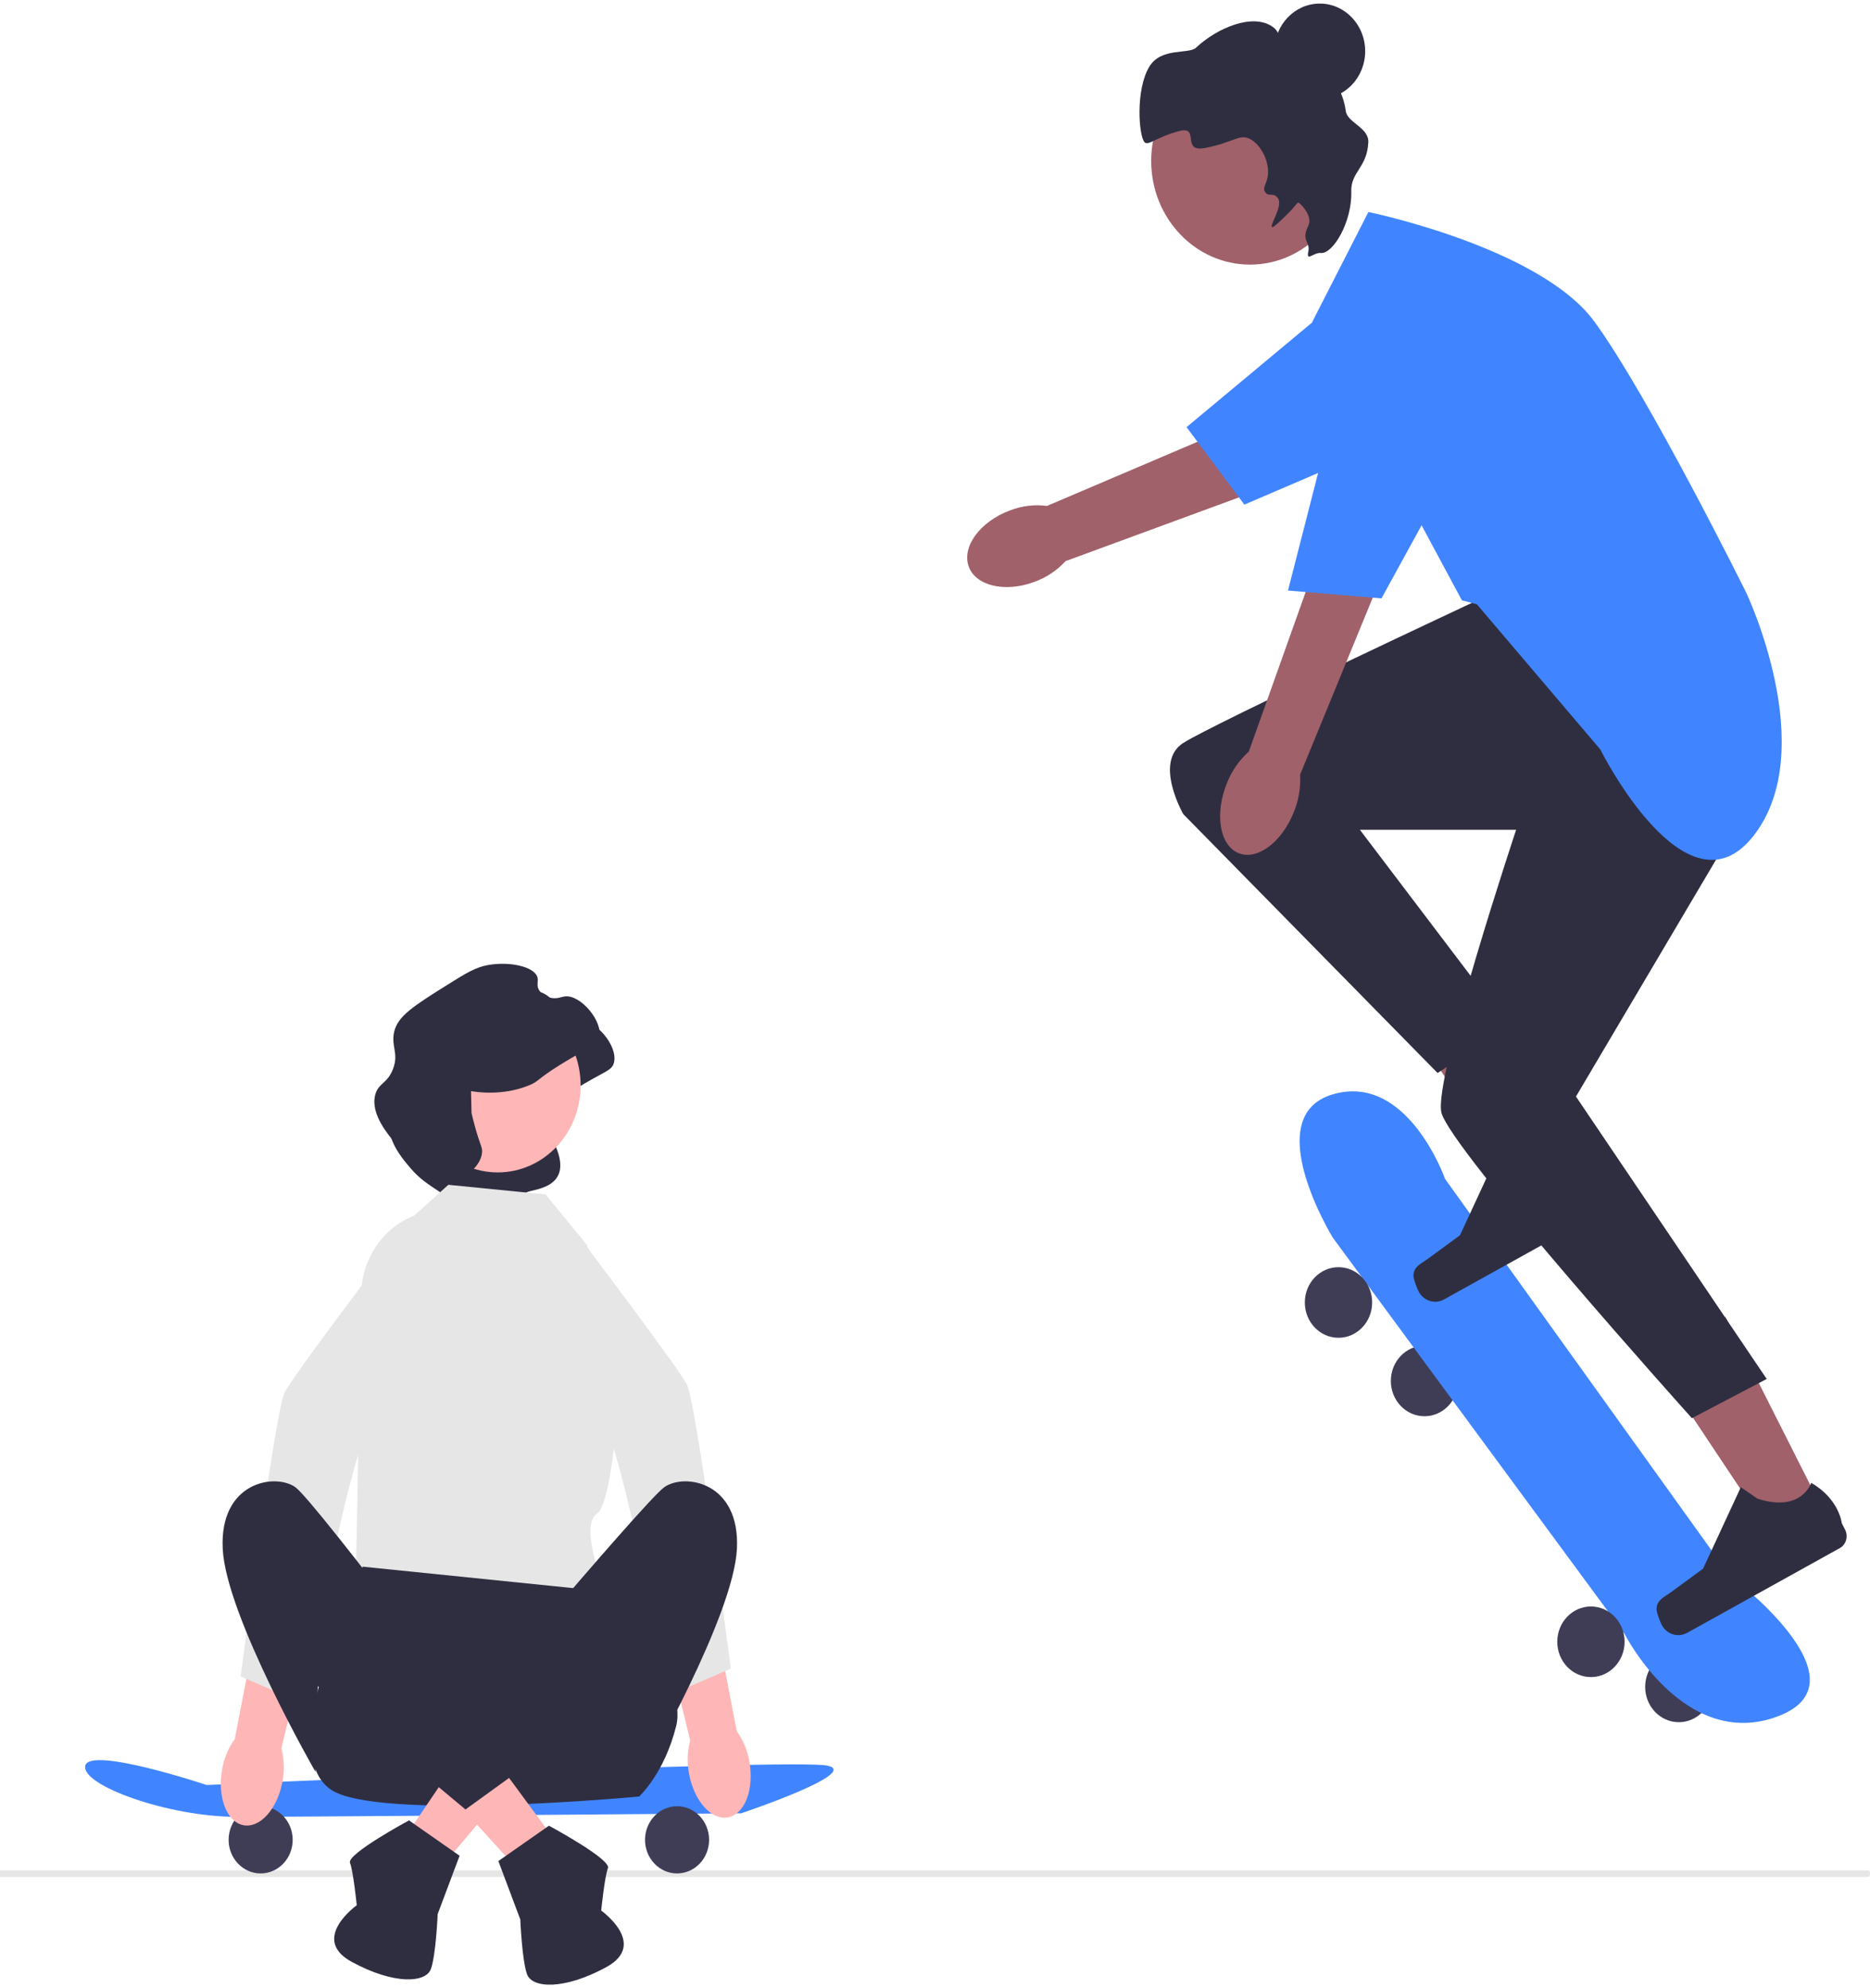 <svg width="300" height="319" viewBox="0 0 300 319" fill="none" xmlns="http://www.w3.org/2000/svg">
<path d="M300 300.609C300 300.901 299.854 301.138 299.674 301.138H0V300.081H299.674C299.854 300.081 300 300.318 300 300.609Z" fill="#E6E6E6"/>
<path d="M228.529 227.225C231.512 227.225 233.929 224.689 233.929 221.561C233.929 218.433 231.512 215.897 228.529 215.897C225.547 215.897 223.129 218.433 223.129 221.561C223.129 224.689 225.547 227.225 228.529 227.225Z" fill="#3F3D56"/>
<path d="M269.33 276.314C272.312 276.314 274.73 273.778 274.73 270.65C274.73 267.522 272.312 264.986 269.33 264.986C266.347 264.986 263.93 267.522 263.93 270.65C263.93 273.778 266.347 276.314 269.33 276.314Z" fill="#3F3D56"/>
<path d="M213.829 198.589L260.629 262.154C260.629 262.154 270.229 281.034 285.229 275.37C300.229 269.706 277.429 252.713 277.429 252.713L231.829 189.149C231.829 189.149 225.829 172.068 213.829 175.574C201.829 179.08 213.829 198.589 213.829 198.589Z" fill="#4085FF"/>
<path d="M292.938 243.248L285.031 247.638L265.125 217.738L276.795 211.259L292.938 243.248Z" fill="#A0616A"/>
<path d="M265.754 258.102C265.727 258.673 266.306 260.149 266.561 260.655C267.345 262.209 269.183 262.802 270.665 261.979L295.15 248.384C296.161 247.822 296.547 246.507 296.012 245.447L295.472 244.378C295.472 244.378 295.062 240.491 290.569 237.915C290.569 237.915 289.035 242.738 281.952 240.451L279.276 238.614L273.217 251.688L268.095 255.438C266.974 256.258 265.821 256.67 265.754 258.102L265.754 258.102Z" fill="#2F2E41"/>
<path d="M253.938 189.754L246.031 194.143L226.125 164.243L237.795 157.764L253.938 189.754Z" fill="#A0616A"/>
<path d="M226.754 204.607C226.727 205.179 227.306 206.654 227.561 207.16C228.345 208.715 230.183 209.308 231.665 208.485L256.15 194.889C257.162 194.328 257.547 193.013 257.012 191.952L256.472 190.883C256.472 190.883 256.062 186.997 251.569 184.42C251.569 184.42 250.035 189.243 242.952 186.957L240.276 185.12L234.217 198.193L229.095 201.943C227.974 202.764 226.821 203.175 226.754 204.607L226.754 204.607Z" fill="#2F2E41"/>
<path d="M282.229 126.214L252.829 175.933L283.429 221.246L271.429 227.54C271.429 227.54 232.429 184.114 231.229 178.45C230.029 172.786 243.229 133.137 243.229 133.137H218.168L242.029 164.605L230.629 172.157L189.829 130.62C189.829 130.62 185.029 122.255 189.829 119.2C194.629 116.145 237.671 96.006 237.671 96.006L282.229 126.214Z" fill="#2F2E41"/>
<path d="M214.73 214.638C217.712 214.638 220.13 212.102 220.13 208.974C220.13 205.845 217.712 203.31 214.73 203.31C211.747 203.31 209.33 205.845 209.33 208.974C209.33 212.102 211.747 214.638 214.73 214.638Z" fill="#3F3D56"/>
<path d="M255.23 269.077C258.212 269.077 260.63 266.541 260.63 263.412C260.63 260.284 258.212 257.748 255.23 257.748C252.247 257.748 249.83 260.284 249.83 263.412C249.83 266.541 252.247 269.077 255.23 269.077Z" fill="#3F3D56"/>
<path d="M210.529 51.637L219.529 34.015C219.529 34.015 247.096 39.679 255.813 51.637C264.529 63.594 280.129 95.062 280.129 95.062C280.129 95.062 292.129 120.236 281.329 134.081C270.529 147.927 256.729 120.236 256.729 120.236L236.929 96.95L234.529 96.32L210.529 51.637Z" fill="#4085FF"/>
<path d="M196.837 125.64C197.604 123.687 198.807 121.955 200.343 120.59L213.34 84.105L223.396 88.168L208.574 124.286C208.692 126.394 208.327 128.501 207.509 130.431C205.526 135.29 201.53 138.154 198.582 136.831C195.635 135.508 194.854 130.497 196.837 125.64V125.64V125.64Z" fill="#A0616A"/>
<path d="M217.429 52.581L241.129 60.447L221.629 96.006L206.629 94.747L217.429 52.581Z" fill="#4085FF"/>
<path d="M162.052 81.885C163.942 81.155 165.971 80.911 167.969 81.172L202.369 66.508L206.325 77.023L170.947 90.03C169.548 91.548 167.822 92.692 165.914 93.367C161.162 95.125 156.447 93.979 155.38 90.808C154.314 87.636 157.301 83.641 162.052 81.885V81.885L162.052 81.885Z" fill="#A0616A"/>
<path d="M218.929 44.714L236.352 65.205L199.629 80.964L190.358 68.532L218.929 44.714Z" fill="#4085FF"/>
<path d="M77.933 179.002C77.953 179.005 77.982 179.01 78.017 179.017C78.71 179.137 82.897 179.814 87.118 178.128C88.906 177.413 88.296 177.235 92.279 174.751C96.948 171.839 98.147 171.859 98.494 170.501C99.189 167.789 95.481 163.526 93.027 163.807C92.381 163.881 91.689 164.285 90.613 164.011C90.377 163.951 89.342 163.687 88.837 162.789C88.387 161.987 88.768 161.409 88.587 160.751C88.112 159.026 84.151 158.164 80.679 158.773C78.682 159.123 77.128 160.079 74.103 161.975C68.837 165.277 66.204 166.927 65.612 169.456C65.052 171.853 66.398 172.886 65.419 175.452C64.507 177.841 63.059 177.682 62.561 179.614C61.759 182.724 64.735 186.138 65.975 187.56C67.334 189.119 68.633 189.974 70.359 191.11C72.525 192.536 73.608 193.249 74.91 193.176C77.271 193.045 84.285 193.493 84.377 191.444C84.411 190.676 92.919 191.304 88.73 183.037C88.216 182.023 78.15 183.106 78.017 182.523" fill="#2F2E41"/>
<path d="M79.849 188.105C87.194 188.105 93.148 181.86 93.148 174.156C93.148 166.451 87.194 160.206 79.849 160.206C72.504 160.206 66.549 166.451 66.549 174.156C66.549 181.86 72.504 188.105 79.849 188.105Z" fill="#FFB6B6"/>
<path d="M33.161 286.394C33.161 286.394 14.5 280.153 13.688 283.274C12.877 286.394 26.941 291.501 38.03 291.501C49.119 291.501 118.897 290.933 118.897 290.933C118.897 290.933 138.371 284.408 132.691 283.274C127.011 282.139 33.161 286.394 33.161 286.394H33.161Z" fill="#4085FF"/>
<path d="M41.816 300.579C44.654 300.579 46.955 298.165 46.955 295.188C46.955 292.212 44.654 289.798 41.816 289.798C38.978 289.798 36.677 292.212 36.677 295.188C36.677 298.165 38.978 300.579 41.816 300.579Z" fill="#3F3D56"/>
<path d="M108.62 300.579C111.458 300.579 113.758 298.165 113.758 295.188C113.758 292.212 111.458 289.798 108.62 289.798C105.782 289.798 103.481 292.212 103.481 295.188C103.481 298.165 105.782 300.579 108.62 300.579Z" fill="#3F3D56"/>
<path d="M87.524 191.642L71.929 190.093L66.428 195.046H66.428C61.421 196.994 58.059 201.957 57.953 207.557L57.097 252.777L97.125 255.33C97.125 255.33 92.798 244.834 95.773 242.848C98.748 240.862 100.567 213.628 98.072 209.231C95.577 204.833 94.15 199.727 94.15 199.727L87.524 191.642Z" fill="#E6E6E6"/>
<path d="M58.179 251.359L53.311 264.125C53.311 264.125 45.738 281.997 53.04 287.103C60.343 292.21 102.534 288.238 102.534 288.238C102.534 288.238 106.591 284.55 108.485 276.891C110.378 269.231 98.478 257.032 98.478 257.032L97.125 255.33L58.179 251.359Z" fill="#2F2E41"/>
<path d="M110.539 284.558C111.336 288.966 114.15 292.109 116.824 291.576C119.499 291.044 121.021 287.04 120.223 282.63C119.928 280.864 119.234 279.197 118.198 277.771L114.598 259.137L106.298 261.095L110.728 279.257C110.262 280.983 110.198 282.8 110.539 284.558Z" fill="#FFB6B6"/>
<path d="M86.942 220.504C86.942 220.504 89.558 223.707 94.409 224.423C99.259 225.139 106.839 272.219 106.839 272.219L117.247 267.713C117.247 267.713 111.711 224.953 110.168 222.068C108.625 219.182 92.329 197.645 92.329 197.645L86.942 220.504H86.942Z" fill="#E6E6E6"/>
<path d="M45.32 285.817C44.523 290.225 41.709 293.367 39.034 292.835C36.36 292.303 34.838 288.298 35.635 283.889C35.931 282.122 36.625 280.456 37.66 279.029L41.26 260.396L49.561 262.354L45.131 280.516C45.596 282.242 45.661 284.059 45.32 285.817Z" fill="#FFB6B6"/>
<path d="M68.916 221.763C68.916 221.763 66.3 224.965 61.45 225.682C56.599 226.398 49.019 273.478 49.019 273.478L38.612 268.972C38.612 268.972 44.147 226.212 45.691 223.326C47.234 220.441 63.529 198.904 63.529 198.904L68.916 221.763H68.916Z" fill="#E6E6E6"/>
<path d="M90.232 276.445L82.277 269.171L63.545 296.856L68.935 301.786L90.232 276.445Z" fill="#FFB6B6"/>
<path d="M103.346 284.266C103.346 284.266 117.68 259.302 118.221 248.522C118.762 237.741 109.837 236.323 106.591 238.592C103.346 240.862 68.329 282.607 68.329 282.607L79.276 290.319L102.961 270.534L103.346 284.266Z" fill="#2F2E41"/>
<path d="M62.958 277.861L70.627 270.256L90.409 297.126L85.213 302.279L62.958 277.861Z" fill="#FFB6B6"/>
<path d="M50.606 284.266C50.606 284.266 36.272 259.302 35.731 248.522C35.19 237.741 44.115 236.323 47.36 238.592C50.606 240.862 83.037 284.266 83.037 284.266L74.676 290.319L50.99 270.534L50.606 284.266Z" fill="#2F2E41"/>
<path d="M65.617 292.068C65.617 292.068 55.61 297.458 56.151 298.876C56.691 300.295 57.233 305.685 57.233 305.685C57.233 305.685 49.66 311.075 56.421 314.763C63.183 318.451 68.321 318.167 69.133 315.898C69.944 313.628 70.215 307.103 70.215 307.103L73.731 297.742L65.617 292.068L65.617 292.068Z" fill="#2F2E41"/>
<path d="M88.065 292.919C88.065 292.919 98.072 298.309 97.531 299.727C96.99 301.146 96.449 306.536 96.449 306.536C96.449 306.536 104.022 311.926 97.261 315.614C90.499 319.302 85.36 319.018 84.549 316.749C83.738 314.479 83.467 307.954 83.467 307.954L79.951 298.593L88.065 292.919L88.065 292.919Z" fill="#2F2E41"/>
<path d="M75.565 175.058C75.584 175.062 75.614 175.067 75.649 175.073C76.341 175.193 80.528 175.871 84.749 174.184C86.538 173.47 85.928 173.292 89.91 170.808C94.58 167.895 95.778 167.916 96.126 166.558C96.82 163.846 93.113 159.583 90.659 159.864C90.013 159.938 89.321 160.342 88.245 160.068C88.008 160.008 86.973 159.744 86.469 158.845C86.019 158.044 86.4 157.466 86.219 156.808C85.744 155.082 81.783 154.221 78.31 154.83C76.313 155.18 74.76 156.135 71.734 158.032C66.468 161.333 63.836 162.984 63.244 165.513C62.683 167.91 64.029 168.943 63.05 171.509C62.138 173.898 60.691 173.738 60.192 175.671C59.391 178.781 62.366 182.194 63.606 183.616C64.965 185.175 66.265 186.031 67.99 187.167C70.156 188.593 71.239 189.306 72.541 189.233C74.902 189.101 77.25 186.858 77.341 184.808C77.376 184.041 77.07 183.81 76.314 181.17C76 180.071 75.781 179.163 75.648 178.58" fill="#2F2E41"/>
<path d="M211.729 15.851C215.752 15.851 219.012 12.431 219.012 8.212C219.012 3.993 215.752 0.573 211.729 0.573C207.707 0.573 204.447 3.993 204.447 8.212C204.447 12.431 207.707 15.851 211.729 15.851Z" fill="#2F2E41"/>
<path d="M200.543 42.455C209.302 42.455 216.403 35.007 216.403 25.82C216.403 16.632 209.302 9.184 200.543 9.184C191.784 9.184 184.683 16.632 184.683 25.82C184.683 35.007 191.784 42.455 200.543 42.455Z" fill="#A0616A"/>
<path d="M211.918 40.588C213.818 40.766 216.92 35.667 216.781 30.73C216.692 27.554 219.321 26.929 219.517 22.833C219.631 20.446 216.135 19.702 215.895 17.787C215.46 14.319 213.326 11.984 213.06 11.701C210.761 9.251 209.138 10.048 206.434 7.209C204.806 5.5 205.223 5.032 204.127 4.273C200.963 2.086 195.277 4.457 191.877 7.651C190.701 8.756 186.315 7.548 184.4 10.669C182.143 14.347 182.667 21.846 183.635 22.836C184.223 23.437 185.565 21.968 189.205 21.025C192.575 20.152 189.396 24.469 193.291 23.745C197.898 22.888 198.8 21.418 200.525 22.3C202.349 23.232 203.774 26.118 203.36 28.387C203.155 29.512 202.56 30.14 202.895 30.712C203.508 31.758 204.211 30.733 204.996 31.782C205.91 33.001 203.639 36.131 204.067 36.433C204.153 36.494 204.414 36.486 206.865 34.014C207.844 33.026 208.131 32.42 208.323 32.513C208.633 32.663 210.665 34.649 209.889 36.217C208.681 38.657 210.227 38.733 209.889 40.376C209.54 42.071 210.71 40.474 211.918 40.588V40.588Z" fill="#2F2E41"/>
</svg>

